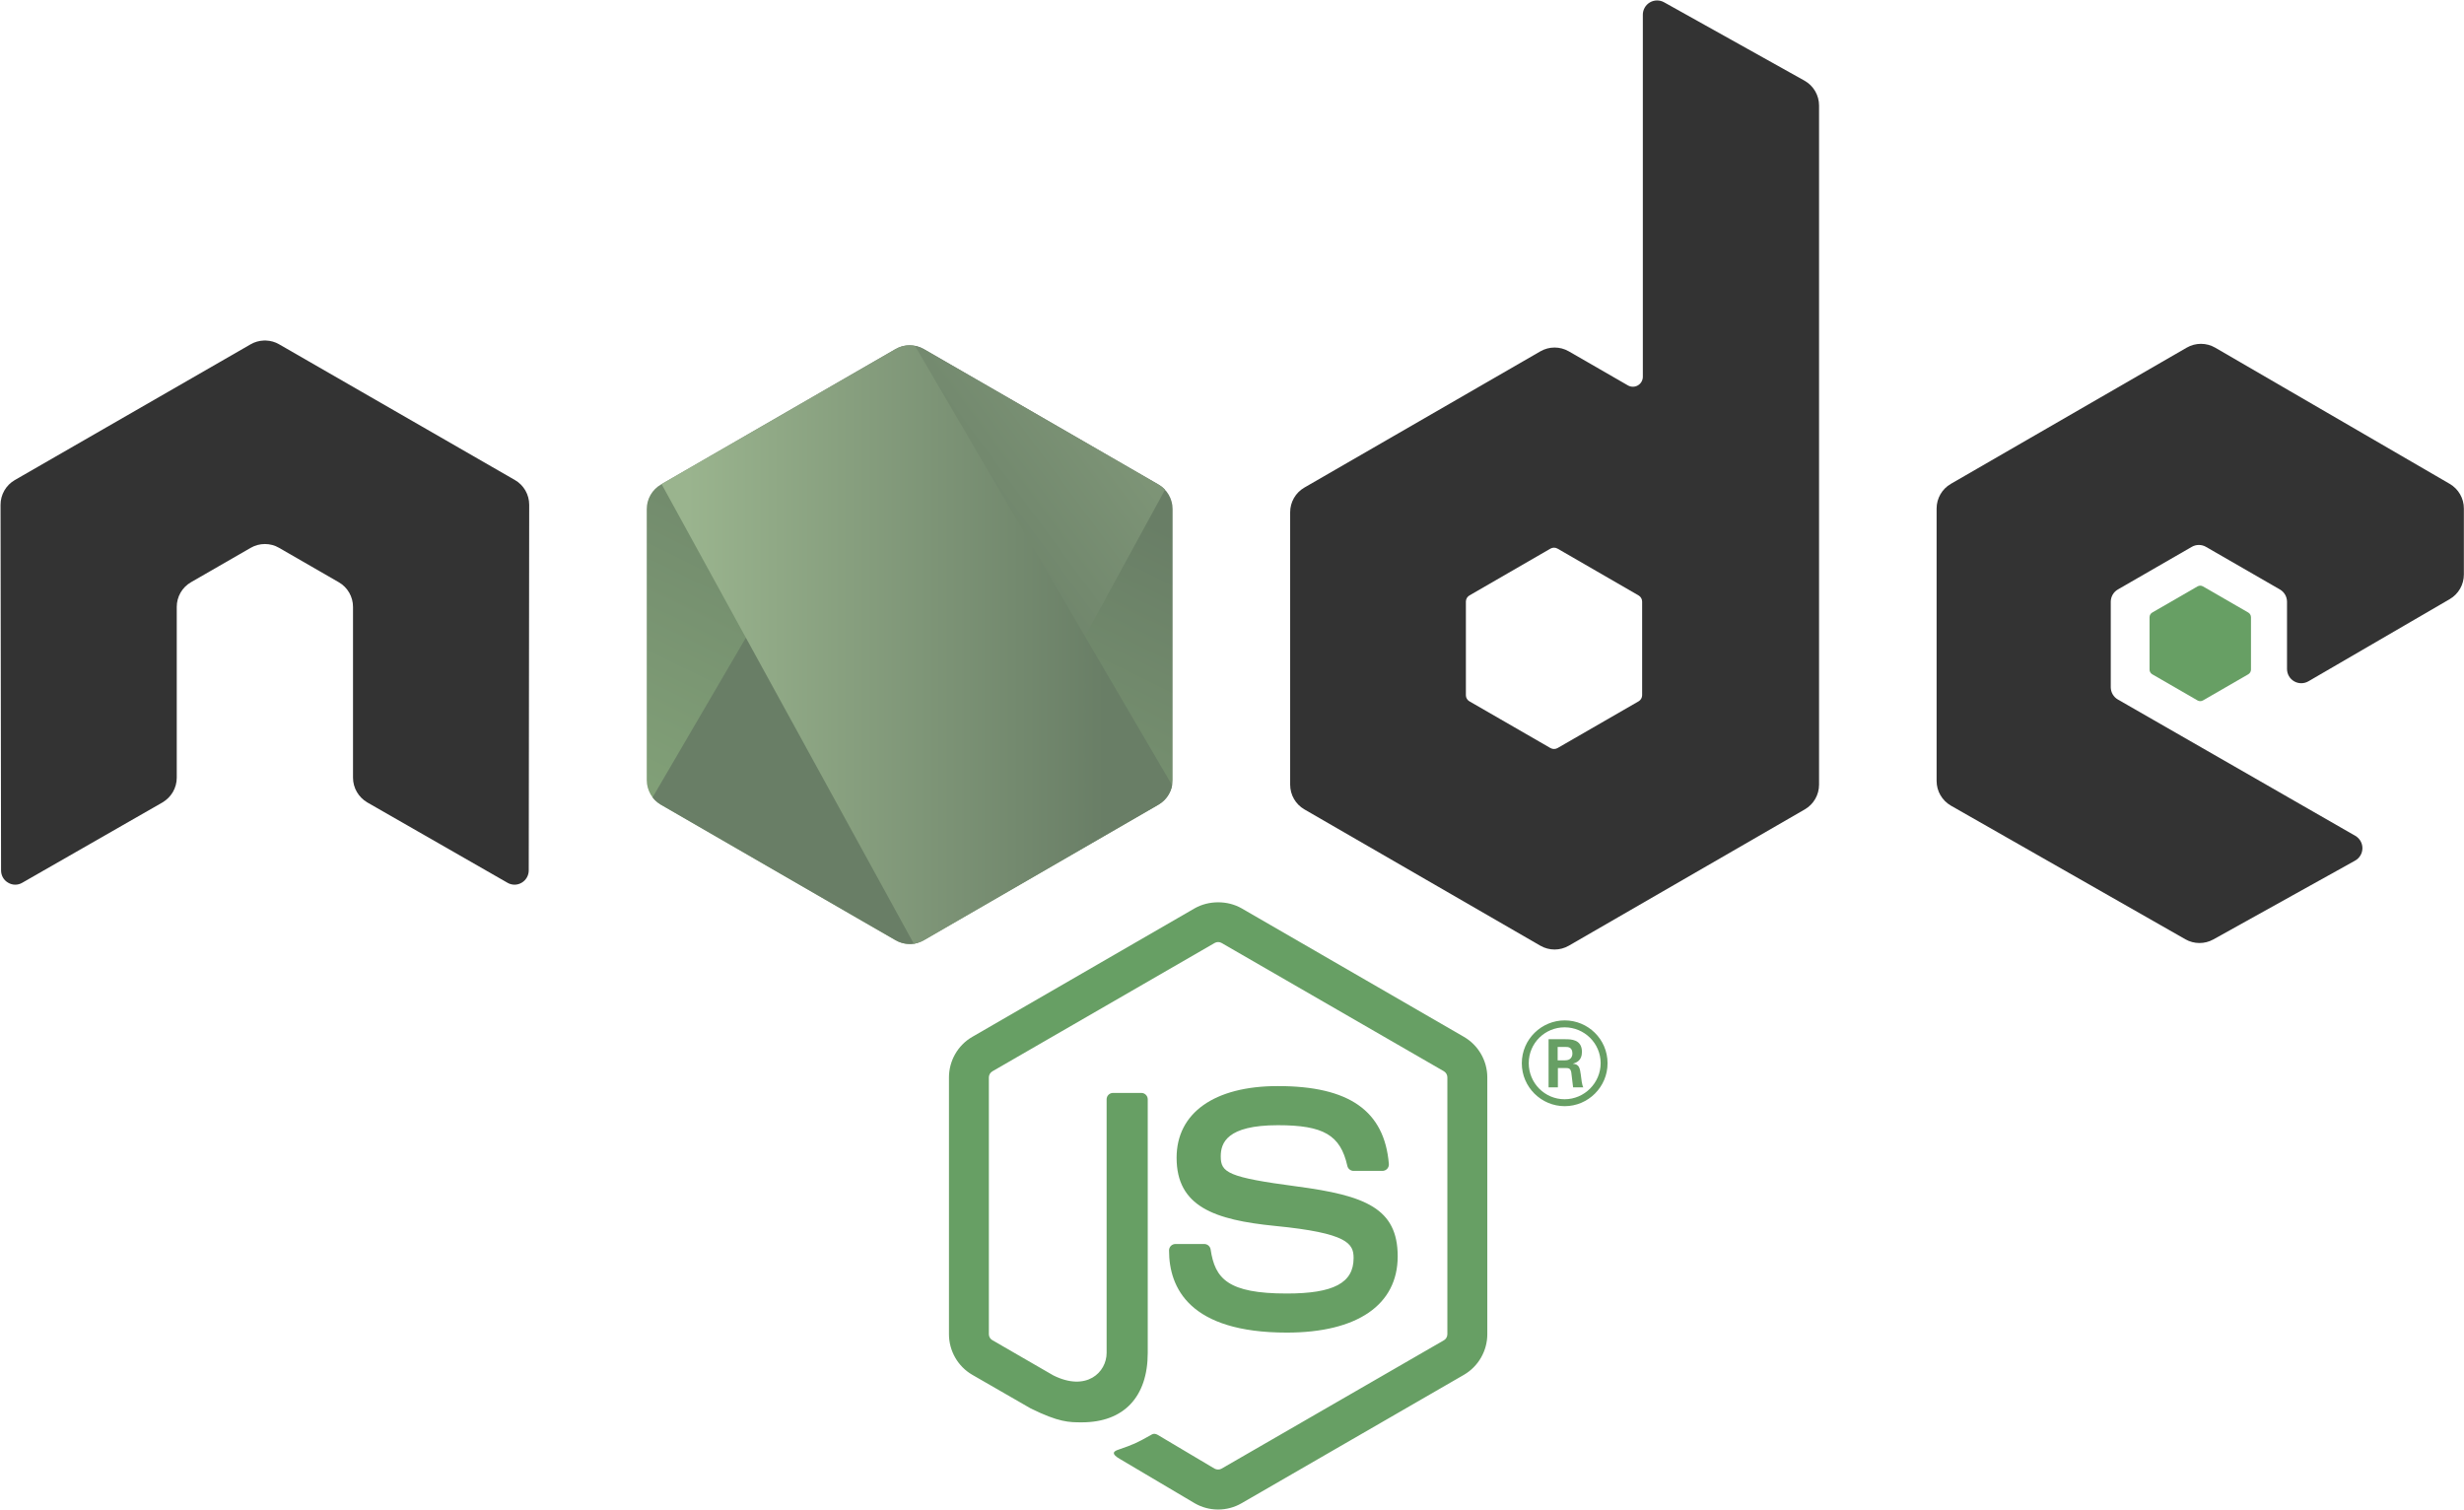<svg width="3937" height="2412" viewBox="0 0 3937 2412" fill="none" xmlns="http://www.w3.org/2000/svg">
<g clip-path="url(#clip0_723_79)">
<path d="M1946.26 2411.83C1933.27 2411.83 1920.35 2408.44 1908.98 2401.86L1790.31 2331.62C1772.59 2321.71 1781.24 2318.19 1787.08 2316.16C1810.72 2307.95 1815.51 2306.05 1840.75 2291.74C1843.37 2290.26 1846.86 2290.83 1849.57 2292.42L1940.74 2346.56C1944.04 2348.39 1948.71 2348.39 1951.75 2346.56L2307.2 2141.35C2310.51 2139.46 2312.62 2135.65 2312.62 2131.73V1721.43C2312.62 1717.41 2310.51 1713.67 2307.11 1711.63L1951.81 1506.6C1948.53 1504.68 1944.17 1504.68 1940.86 1506.6L1585.65 1711.69C1582.2 1713.67 1580.01 1717.54 1580.01 1721.43V2131.73C1580.01 2135.65 1582.2 2139.37 1585.61 2141.24L1682.99 2197.51C1735.82 2223.93 1768.17 2192.81 1768.17 2161.54V1756.45C1768.17 1750.72 1772.77 1746.2 1778.5 1746.2H1823.56C1829.2 1746.2 1833.87 1750.72 1833.87 1756.45V2161.54C1833.87 2232.07 1795.47 2272.52 1728.62 2272.52C1708.08 2272.52 1691.9 2272.52 1646.75 2250.26L1553.54 2196.59C1530.51 2183.28 1516.26 2158.38 1516.26 2131.73V1721.43C1516.26 1694.77 1530.51 1669.88 1553.54 1656.63L1908.98 1451.19C1931.47 1438.47 1961.37 1438.47 1983.68 1451.19L2339.1 1656.63C2362.12 1669.95 2376.43 1694.77 2376.43 1721.43V2131.73C2376.43 2158.38 2362.12 2183.19 2339.1 2196.59L1983.68 2401.86C1972.32 2408.44 1959.43 2411.83 1946.26 2411.83Z" fill="#679F64"/>
<path d="M2056.04 2129.15C1900.5 2129.15 1867.91 2057.74 1867.91 1997.84C1867.91 1992.14 1872.49 1987.59 1878.18 1987.59H1924.14C1929.27 1987.59 1933.55 1991.29 1934.35 1996.3C1941.29 2043.09 1961.98 2066.71 2056.04 2066.71C2130.92 2066.71 2162.8 2049.77 2162.8 2010.03C2162.8 1987.12 2153.76 1970.12 2037.39 1958.72C1940.13 1949.09 1879.98 1927.6 1879.98 1849.79C1879.98 1778.05 1940.43 1735.27 2041.78 1735.27C2155.65 1735.27 2212 1774.8 2219.14 1859.61C2219.4 1862.54 2218.37 1865.34 2216.42 1867.52C2214.47 1869.56 2211.76 1870.81 2208.89 1870.81H2162.76C2157.98 1870.81 2153.76 1867.41 2152.79 1862.77C2141.72 1813.53 2114.8 1797.79 2041.78 1797.79C1960.03 1797.79 1950.52 1826.28 1950.52 1847.63C1950.52 1873.49 1961.74 1881.01 2072.12 1895.63C2181.36 1910.07 2233.25 1930.52 2233.25 2007.32C2233.25 2084.78 2168.67 2129.15 2056.04 2129.15" fill="#679F64"/>
<path d="M2488.85 1694.13H2500.8C2510.57 1694.13 2512.4 1687.26 2512.4 1683.27C2512.4 1672.74 2505.14 1672.74 2501.16 1672.74H2488.85V1694.13ZM2474.33 1660.41H2500.8C2509.87 1660.41 2527.64 1660.41 2527.64 1680.73C2527.64 1694.87 2518.57 1697.77 2513.11 1699.58C2523.65 1700.3 2524.36 1707.2 2525.8 1716.98C2526.54 1723.14 2527.64 1733.67 2529.79 1737.28H2513.5C2513.11 1733.67 2510.57 1714.08 2510.57 1713C2509.51 1708.64 2508.03 1706.48 2502.61 1706.48H2489.21V1737.28H2474.33V1660.41ZM2442.63 1698.66C2442.63 1730.58 2468.37 1756.32 2499.89 1756.32C2531.8 1756.32 2557.53 1730.04 2557.53 1698.66C2557.53 1666.77 2531.44 1641.39 2499.89 1641.39C2468.73 1641.39 2442.63 1666.4 2442.63 1698.66ZM2568.57 1698.86C2568.57 1736.56 2537.75 1767.38 2500.07 1767.38C2462.73 1767.38 2431.56 1736.92 2431.56 1698.86C2431.56 1660.07 2463.47 1630.32 2500.07 1630.32C2537.05 1630.32 2568.57 1660.07 2568.57 1698.86Z" fill="#679F64"/>
<path fill-rule="evenodd" clip-rule="evenodd" d="M845.555 806.569C845.555 790.185 836.933 775.127 822.797 767.011L445.949 550.087C439.579 546.332 432.434 544.382 425.21 544.089H421.313C414.106 544.382 406.97 546.332 400.502 550.087L23.656 767.011C9.607 775.127 0.869 790.185 0.869 806.569L1.698 1390.69C1.698 1398.81 5.915 1406.37 13.06 1410.36C20.053 1414.55 28.702 1414.55 35.667 1410.36L259.63 1282.08C273.796 1273.67 282.416 1258.82 282.416 1242.58V969.68C282.416 953.411 291.03 938.353 305.141 930.265L400.502 875.328C407.61 871.225 415.379 869.213 423.316 869.213C431.082 869.213 439.045 871.225 445.951 875.328L541.284 930.265C555.396 938.353 564.045 953.411 564.045 969.68V1242.58C564.045 1258.82 572.78 1273.76 586.857 1282.08L810.758 1410.36C817.779 1414.55 826.551 1414.55 833.508 1410.36C840.448 1406.37 844.817 1398.81 844.817 1390.69L845.555 806.569Z" fill="#333333"/>
<path fill-rule="evenodd" clip-rule="evenodd" d="M2623.83 1110.72C2623.83 1114.78 2621.66 1118.54 2618.13 1120.56L2488.7 1195.19C2485.18 1197.21 2480.85 1197.21 2477.33 1195.19L2347.9 1120.56C2344.36 1118.54 2342.2 1114.78 2342.2 1110.72V961.215C2342.2 957.157 2344.36 953.394 2347.89 951.356L2477.32 876.581C2480.85 874.544 2485.18 874.544 2488.71 876.581L2618.14 951.356C2621.66 953.394 2623.83 957.157 2623.83 961.215V1110.72ZM2658.8 3.594C2651.75 -0.321 2643.15 -0.24 2636.18 3.852C2629.23 7.938 2624.95 15.414 2624.95 23.485V601.952C2624.95 607.64 2621.91 612.907 2617 615.756C2612.07 618.603 2605.99 618.603 2601.06 615.756L2506.67 561.362C2492.59 553.237 2475.27 553.254 2461.19 561.37L2084.2 778.991C2070.1 787.124 2061.43 802.156 2061.43 818.423V1253.75C2061.43 1270.02 2070.1 1285.04 2084.18 1293.2L2461.16 1510.97C2475.25 1519.11 2492.6 1519.11 2506.7 1510.97L2883.74 1293.2C2897.81 1285.04 2906.5 1270.02 2906.5 1253.75V168.582C2906.5 152.082 2897.56 136.864 2883.15 128.821L2658.8 3.594Z" fill="#333333"/>
<path fill-rule="evenodd" clip-rule="evenodd" d="M3914.14 957.298C3928.16 949.154 3936.79 934.15 3936.79 917.928V812.432C3936.79 796.208 3928.16 781.195 3914.12 773.051L3539.55 555.522C3525.46 547.325 3508.07 547.316 3493.94 555.458L3117.08 773.079C3103 781.212 3094.32 796.236 3094.32 812.503V1247.72C3094.32 1264.09 3103.11 1279.19 3117.31 1287.28L3491.83 1500.74C3505.64 1508.62 3522.57 1508.71 3536.47 1500.99L3762.99 1375.05C3770.18 1371.04 3774.66 1363.51 3774.7 1355.3C3774.76 1347.09 3770.39 1339.49 3763.28 1335.4L3384.03 1117.68C3376.95 1113.62 3372.59 1106.07 3372.59 1097.93V961.534C3372.59 953.401 3376.93 945.871 3383.98 941.813L3502.02 873.749C3509.04 869.691 3517.71 869.691 3524.74 873.749L3642.83 941.813C3649.88 945.871 3654.21 953.401 3654.21 961.534V1068.84C3654.21 1077 3658.57 1084.53 3665.63 1088.58C3672.68 1092.66 3681.38 1092.62 3688.42 1088.54L3914.14 957.298Z" fill="#333333"/>
<path fill-rule="evenodd" clip-rule="evenodd" d="M3511.2 936.922C3513.9 935.354 3517.23 935.354 3519.94 936.922L3592.27 978.659C3594.98 980.227 3596.64 983.11 3596.64 986.233V1069.78C3596.64 1072.92 3594.98 1075.79 3592.27 1077.36L3519.94 1119.1C3517.23 1120.67 3513.9 1120.67 3511.2 1119.1L3438.92 1077.36C3436.21 1075.79 3434.55 1072.92 3434.55 1069.78V986.233C3434.55 983.11 3436.21 980.227 3438.92 978.659L3511.2 936.922Z" fill="#679F64"/>
<path d="M1430.9 557.731L1056.02 774.121C1042 782.212 1033.38 797.154 1033.38 813.342V1246.45C1033.38 1262.62 1042 1277.57 1056.01 1285.67L1430.88 1502.23C1444.91 1510.32 1462.17 1510.32 1476.18 1502.23L1850.97 1285.67C1864.98 1277.57 1873.6 1262.62 1873.6 1246.45V813.323C1873.6 797.154 1864.98 782.212 1850.95 774.121L1476.17 557.731C1469.17 553.69 1461.35 551.661 1453.54 551.661C1445.72 551.661 1437.91 553.69 1430.9 557.731Z" fill="url(#paint0_linear_723_79)"/>
<path d="M1042.7 1273.96C1046.26 1278.64 1050.76 1282.64 1056.01 1285.69L1377.59 1471.45L1431.13 1502.24C1439.13 1506.86 1448.27 1508.82 1457.25 1508.16C1460.25 1507.91 1463.24 1507.36 1466.15 1506.52L1861.46 782.481C1858.44 779.232 1854.91 776.411 1850.95 774.132L1605.5 632.408L1475.78 557.742C1472.07 555.606 1468.09 554.066 1464.01 553.06L1042.7 1273.96Z" fill="url(#paint1_linear_723_79)"/>
<path d="M1449 551.902C1442.72 552.524 1436.56 554.474 1430.91 557.731L1057.09 773.5L1460.08 1507.82C1465.67 1507.01 1471.14 1505.15 1476.19 1502.23L1850.98 1285.67C1862.55 1278.97 1870.45 1267.6 1872.85 1254.73L1461.99 552.65C1458.95 552.043 1455.86 551.742 1452.78 551.742C1451.51 551.742 1450.25 551.795 1448.99 551.902H1449Z" fill="url(#paint2_linear_723_79)"/>
</g>
<defs>
<linearGradient id="paint0_linear_723_79" x1="1605.9" y1="718.87" x2="1267.09" y2="1409.87" gradientUnits="userSpaceOnUse">
<stop stop-color="#697E66"/>
<stop offset="1" stop-color="#82A178"/>
</linearGradient>
<linearGradient id="paint1_linear_723_79" x1="1396.43" y1="1080.54" x2="2346.9" y2="378.457" gradientUnits="userSpaceOnUse">
<stop stop-color="#697E66"/>
<stop offset="0.14" stop-color="#697E66"/>
<stop offset="0.91" stop-color="#9AB48E"/>
<stop offset="1" stop-color="#9AB48E"/>
</linearGradient>
<linearGradient id="paint2_linear_723_79" x1="1020.12" y1="1029.79" x2="1886.87" y2="1029.79" gradientUnits="userSpaceOnUse">
<stop stop-color="#9AB48E"/>
<stop offset="0.09" stop-color="#9AB48E"/>
<stop offset="0.86" stop-color="#697E66"/>
<stop offset="1" stop-color="#697E66"/>
</linearGradient>
<clipPath id="clip0_723_79">
<rect width="3937" height="2411.9" fill="white"/>
</clipPath>
</defs>
</svg>
